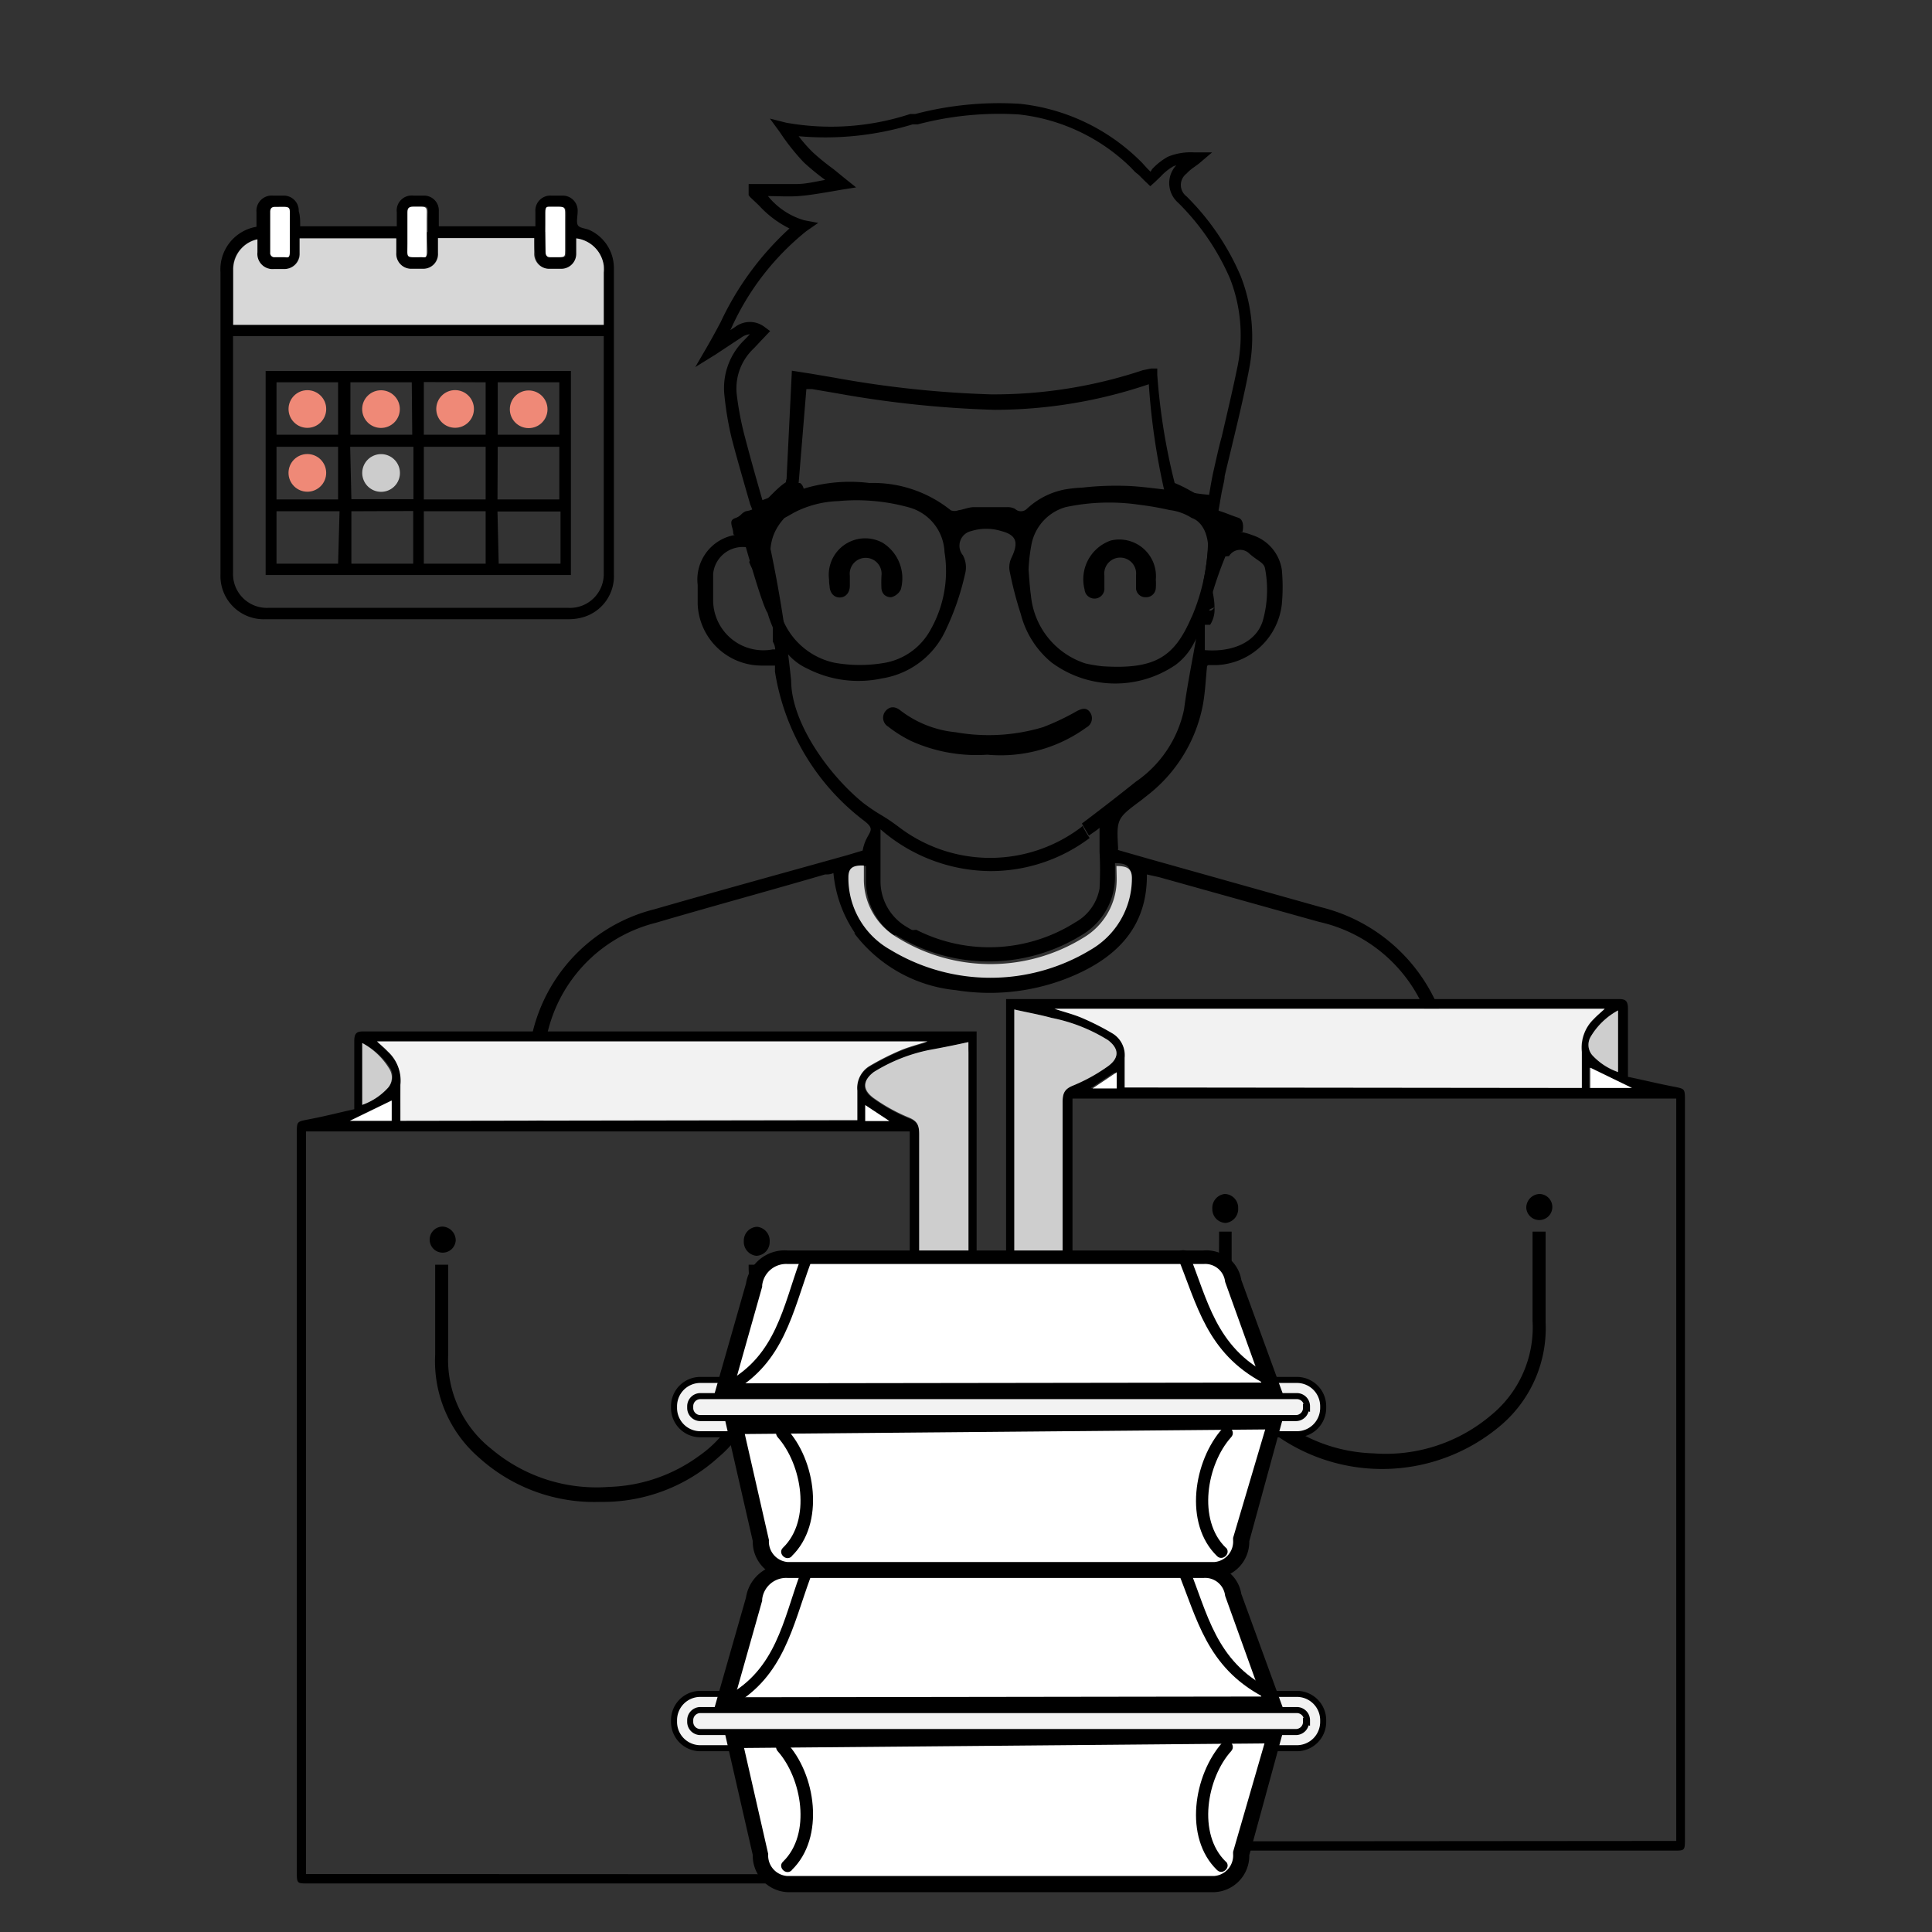 <svg id="Capa_1" data-name="Capa 1" xmlns="http://www.w3.org/2000/svg" viewBox="0 0 80 80"><rect x="0" y="0" width="80" height="80" fill="#333333" stroke="none"/><defs><style>.cls-1{fill:#d7d7d7;}.cls-2{fill:#cecece;}.cls-3,.cls-5{fill:#f2f2f2;}.cls-4{fill:#fff;}.cls-5{stroke:#000;stroke-miterlimit:10;stroke-width:0.25px;}.cls-6{fill:#ccc;}.cls-7{fill:#ef8977;}</style></defs><title>Mesa de trabajo 1</title><path d="M50.66,23.47h0C50.77,23.47,50.72,23.47,50.66,23.47Z"/><path d="M22.51,46.72c0-1.23,0-1.45,0-2.68a6.14,6.14,0,0,1,4.65-5.83c2.31-.68,4.64-1.31,7-2,.11,0,.23,0,.35-.06a5.3,5.3,0,0,0,1,2.64l.71,0a3.3,3.3,0,0,1-1-2.44c0-.38.17-.51.64-.49,0,.19,0,.39,0,.58A2.75,2.75,0,0,0,37,38.72l1-.09a5.26,5.26,0,0,1-.54-.3,2.19,2.19,0,0,1-1-1.82c0-.69,0-1.37,0-2.17A7,7,0,0,0,41,36.07a6.82,6.82,0,0,0,4.12-1.37c-.11-.16-.21-.33-.29-.5l-.07.06a6.23,6.23,0,0,1-7.52,0c-.76-.57-.74-.45-1.48-1-1.44-1.16-3-3.34-3-5.08a53.41,53.41,0,0,0-.84-5.38c-.21-.82-.16-.48-.65-.64a3.28,3.28,0,0,0-.88,0,1.87,1.87,0,0,0-1.5,2.06c0,.27,0,.54,0,.8a2.65,2.65,0,0,0,2.67,2.54l.53,0c0,.1,0,.18,0,.25a9.63,9.63,0,0,0,3.63,6.13c.67.49.15.45,0,1.28l-.67.2c-2.65.74-5.31,1.47-7.95,2.23a6.91,6.91,0,0,0-5.23,6.43c0,1.24,0,1.49,0,2.73A1.21,1.21,0,0,1,22.51,46.72ZM32,26v.57a.69.69,0,0,1,.1.32H32v0a2.08,2.08,0,0,1-2.47-2c0-.38,0-.76,0-1.13a1.23,1.23,0,0,1,1.2-1.11c.65,0,.21.19.52.51a.4.4,0,0,0-.23.1C31.3,24.16,32.92,25.08,32,26Z"/><path d="M59.49,44.52c0,.31,0-.16,0,0Z"/><path d="M60.09,44h-.62s0,.08,0,.11c0,.2,0,.33,0,.41,0-.16,0,.31,0,0,0,.06,0,.19,0,.48h.63c0-.14,0-.37,0-.78C60.11,44.15,60.1,44.07,60.09,44Z"/><path d="M54.68,37.56l-7.12-2L46.3,35.2a.07.07,0,0,1,0-.06c-.07-1.24-.06-1.25.95-2l.24-.19a6.22,6.22,0,0,0,2.29-3.62c.12-.56.14-1.14.2-1.73a.07.07,0,0,1,.07-.06l.33,0A2.84,2.84,0,0,0,53.08,25a7.88,7.88,0,0,0,0-1.39,1.78,1.78,0,0,0-1.22-1.45,2.54,2.54,0,0,0-.51-.14h-.42l-.31,0a.43.43,0,0,0-.58.46,12,12,0,0,1-.21,1.6c-.1,1.76-.58,3.59-.8,5.29a4.82,4.82,0,0,1-2,3q-1.1.88-2.23,1.73c.09.17.19.33.29.5.15-.11.3-.2.44-.32,0,.35,0,.69,0,1a1.92,1.92,0,0,1,.18,2,1.92,1.92,0,0,0-.18-2,14.1,14.1,0,0,1,0,1.51,2,2,0,0,1-1,1.4,6.67,6.67,0,0,1-6.59.31l-1,.09.16.13a7.32,7.32,0,0,0,7.69,0,2.8,2.8,0,0,0,1.38-2.42c0-.19,0-.37,0-.56.48,0,.65.13.64.54a3.42,3.42,0,0,1-1.71,2.93,8,8,0,0,1-8.29,0,4.3,4.3,0,0,1-.73-.57l-.71,0A6,6,0,0,0,39.58,41a8.81,8.81,0,0,0,4.5-.45c2.1-.8,3.43-2.11,3.41-4.34l.5.11,6.62,1.85A6.22,6.22,0,0,1,59.48,44h.62A7.12,7.12,0,0,0,54.68,37.56ZM49.89,25.87l.22,0a1.18,1.18,0,0,0,.18-.72h0c-.06.07-.11.14-.19.13s0-.06.19-.13h0c0-1-.75-2.06.6-2.12a.54.54,0,0,1,.85-.1c.34.3.59.36.64.6a4.68,4.68,0,0,1-.07,2.1c-.23.92-1.22,1.39-2.42,1.29Z"/><path d="M31.93,26h0Z"/><path class="cls-1" d="M46.23,35.86c.48,0,.65.13.64.54a3.42,3.42,0,0,1-1.71,2.93,8,8,0,0,1-8.29,0,3.4,3.4,0,0,1-1.74-3c0-.38.17-.51.64-.49,0,.19,0,.39,0,.58a2.79,2.79,0,0,0,1.4,2.41,7.32,7.32,0,0,0,7.69,0,2.8,2.8,0,0,0,1.38-2.42C46.24,36.24,46.23,36,46.23,35.86Z"/><path d="M31.31,21.27c-.1,0-.12-.06-.16-.17l-.09-.23,0,0-.19-.66c-.2-.7-.4-1.39-.58-2.09A13.21,13.21,0,0,1,30,16.4a2.78,2.78,0,0,1,.84-2.34l.21-.22a.73.73,0,0,0-.36.14l-.47.31-.59.39-.84.52.5-.86c.19-.33.37-.66.55-1a12.31,12.31,0,0,1,2.85-3.88,4.27,4.27,0,0,1-1.26-.95l-.37-.35L31,8.08l0-.46h.77c.4,0,.81,0,1.21,0s.78-.1,1.19-.17h0a10.09,10.09,0,0,1-.88-.72,9.12,9.12,0,0,1-1-1.26l-.41-.56.67.17a10.5,10.5,0,0,0,5.14-.36l.21,0a13.7,13.7,0,0,1,4.35-.42,8.34,8.34,0,0,1,4.92,2.32,2.86,2.86,0,0,1,.22.23l.12.13.13.13L47.71,7a2.64,2.64,0,0,1,.65-.51,2.49,2.49,0,0,1,1.09-.18h.74l-.54.46-.19.14a1.87,1.87,0,0,0-.33.28.59.59,0,0,0,0,.94,10.39,10.39,0,0,1,2.24,3.29,6.92,6.92,0,0,1,.35,3.88c-.19,1-.43,2-.67,3-.11.47-.23.94-.34,1.42,0,.17-.09.47-.14.76s-.08.48-.11.63l0,.23-.23,0a3.65,3.65,0,0,1-1.2-.46,4,4,0,0,0-.65-.3l-.14,0,0-.14a28.28,28.28,0,0,1-.67-4.53,19.91,19.91,0,0,1-6.4,1.06,43.75,43.75,0,0,1-6.55-.69l-1-.17-.23,0L33.07,20s0,0,.06,0a.39.39,0,0,1,.15.37.33.33,0,0,1-.18.21,1.21,1.21,0,0,1-.94.41A3.67,3.67,0,0,1,31.31,21.27ZM48.64,20a5.44,5.44,0,0,1,.6.29,4.28,4.28,0,0,0,.8.36l.06-.36c.05-.3.11-.62.15-.79.11-.48.22-1,.34-1.42.23-1,.47-2,.66-2.94a6.45,6.45,0,0,0-.32-3.61,10,10,0,0,0-2.14-3.13,1.08,1.08,0,0,1-.08-1.56l-.13.05a2.23,2.23,0,0,0-.52.42l-.26.25-.17.15-.24-.23-.24-.24L47,7.12l-.18-.19A7.86,7.86,0,0,0,42.2,4.74,13.25,13.25,0,0,0,38,5.15l-.21,0a12.41,12.41,0,0,1-4.72.49,6.21,6.21,0,0,0,.59.67,9.66,9.66,0,0,0,.85.69L35,7.4l.45.36-.57.09-.58.1c-.43.07-.83.14-1.24.17s-.85,0-1.26,0h0l0,0a3,3,0,0,0,1.5,1l.58.11-.49.34a10.89,10.89,0,0,0-3.1,4l-.05.1.2-.13a1,1,0,0,1,1.22,0l.23.17-.37.39-.3.32a2.27,2.27,0,0,0-.71,1.94A12.79,12.79,0,0,0,30.82,18c.18.69.37,1.38.57,2.08l.18.63.27-.1h0l.41-.15,0,.06a.6.6,0,0,0,.42-.21.46.46,0,0,1-.1-.48l.22-4.48.77.12,1,.17a43.27,43.27,0,0,0,6.48.69,19.5,19.5,0,0,0,6.28-1l.34-.07.26,0v.26A25.85,25.85,0,0,0,48.64,20Z"/><path d="M51.28,21.44c-.44-.15-.43-.17-.87-.31-.17-.06-.22-.16-.18-.35l.06-.27a12.36,12.36,0,0,1-1.87-.29v.07c-.6-.06-1.18-.15-1.77-.17s-1.21,0-1.82.07a5.6,5.6,0,0,0-.75.08,3.17,3.17,0,0,0-1.56.8.35.35,0,0,1-.49,0A.67.67,0,0,0,41.7,21c-.46,0-.91,0-1.37,0-.22,0-.43.1-.65.13a.42.42,0,0,1-.31,0A5.13,5.13,0,0,0,36,20a6.56,6.56,0,0,0-3.09.36s-.05,0-.11,0l0-.52c-.73.27-1.12,1.22-1.92,1.33-.22.1-.17.19-.45.29s-.08.36-.07.6.36,0,.42.23c.69,2.45.93,3,1,3.08a5.18,5.18,0,0,0,.41,1,2.42,2.42,0,0,0,1.27,1.33,4.63,4.63,0,0,0,3.07.39,3.5,3.5,0,0,0,2.63-2,10.88,10.88,0,0,0,.8-2.32,1.05,1.05,0,0,0-.09-.78.62.62,0,0,1,.35-1,2.09,2.09,0,0,1,1.24,0c.62.16.73.46.43,1.09a.92.92,0,0,0-.09.53,15.3,15.3,0,0,0,.47,1.82,3.82,3.82,0,0,0,1.27,2,4.43,4.43,0,0,0,5.14.1,2.57,2.57,0,0,0,.73-.85,10.21,10.21,0,0,0,.54-1.13v0A15.29,15.29,0,0,1,51,22.45c.32-.56.44-.39.45-.43C51.5,21.78,51.48,21.51,51.28,21.44ZM38.49,26.15a2.69,2.69,0,0,1-1.82,1.29,6,6,0,0,1-2.13,0,3,3,0,0,1-2.3-2.36c-.43-1.86-.57-2.73.24-3.63l.2-.11.21-.12a4.28,4.28,0,0,1,1.82-.47A8.12,8.12,0,0,1,37.6,21a2,2,0,0,1,1.51,1.86A4.93,4.93,0,0,1,38.49,26.15Zm10.86-.62c-.7,1.63-1.46,2.2-3.68,2.06a5.63,5.63,0,0,1-.73-.12,3.28,3.28,0,0,1-2.25-2.8c-.05-.35-.07-.71-.1-1.08a7.13,7.13,0,0,1,.13-1.09A2,2,0,0,1,44.12,21a8.66,8.66,0,0,1,3.05-.1,12.37,12.37,0,0,1,1.26.22,2.18,2.18,0,0,1,.92.33s.57.14.67,1.07A8.37,8.37,0,0,1,49.35,25.54Z"/><path d="M40.88,31.25a6.57,6.57,0,0,1-3.16-.57,5.37,5.37,0,0,1-.94-.59.43.43,0,0,1-.1-.66c.17-.19.39-.19.62,0a4.45,4.45,0,0,0,2.27.89,7.83,7.83,0,0,0,3.62-.21,10,10,0,0,0,1.41-.67c.2-.1.39-.16.54.06a.43.43,0,0,1-.15.62A6.05,6.05,0,0,1,40.88,31.25Z"/><path d="M34.33,24a1.51,1.51,0,0,1,2.21-1.53,1.73,1.73,0,0,1,.76,1.94.6.6,0,0,1-.4.32c-.21,0-.37-.12-.4-.35a5.08,5.08,0,0,1,0-.54.66.66,0,1,0-1.31,0c0,.14,0,.27,0,.41,0,.3-.18.49-.42.49s-.41-.19-.42-.48C34.33,24.14,34.33,24.06,34.33,24Z"/><path d="M47.86,24a2.45,2.45,0,0,1,0,.35.4.4,0,0,1-.42.38.39.39,0,0,1-.4-.36c0-.18,0-.36,0-.54a.66.66,0,1,0-1.31,0c0,.17,0,.34,0,.51a.41.41,0,0,1-.82.07A1.7,1.7,0,0,1,46,22.38,1.52,1.52,0,0,1,47.86,24Z"/><path d="M14.67,45.93c0-1,0-1.91,0-2.82,0-.3.08-.4.35-.4H40.44v.35q0,7.88,0,30.75a.46.46,0,0,1-.34.53,2.89,2.89,0,0,0-2,2.39,4.47,4.47,0,0,0,0,.88c0,.3-.1.42-.36.38h-25c-.45,0-.45,0-.45-.52q0-15.26,0-30.52c0-.51,0-.5.44-.59C13.38,46.24,14,46.08,14.67,45.93Zm23,31.68V46.85h-25V77.6Zm2.4-34.45c-.54.12-1,.22-1.55.35a6.93,6.93,0,0,0-2.33.92c-.49.35-.52.73,0,1.08a7.18,7.18,0,0,0,1.47.81c.33.13.41.31.41.68q0,6.58,0,28.17v.36a4,4,0,0,1,1.77-1.47c.23-.09.28-.22.27-.47q0-22.52,0-30ZM16.58,46.41H35.5c0-.43,0-.83,0-1.23a1.06,1.06,0,0,1,.49-1,10.75,10.75,0,0,1,1.28-.65c.35-.15.72-.24,1.14-.38H15.62c.17.16.31.29.45.42a1.64,1.64,0,0,1,.52,1.38C16.54,45.4,16.58,45.9,16.58,46.41ZM15,45.75A2.62,2.62,0,0,0,16.1,45a.66.66,0,0,0,.07-.75A2.94,2.94,0,0,0,15,43.19Zm1.2-.18-1.73.84h1.73Zm20.61.85-1-.66v.66Z"/><path class="cls-2" d="M40.1,43.15v.4q0,7.52,0,30c0,.25,0,.38-.27.47a4,4,0,0,0-1.77,1.47v-.36q0-21.58,0-28.17c0-.37-.08-.54-.41-.68a7.18,7.18,0,0,1-1.47-.81c-.48-.35-.46-.73,0-1.08a6.93,6.93,0,0,1,2.33-.92C39.06,43.37,39.56,43.27,40.1,43.15Z"/><path class="cls-3" d="M16.58,46.41c0-.51,0-1,0-1.49a1.64,1.64,0,0,0-.52-1.38c-.13-.14-.28-.26-.45-.42H38.41c-.42.14-.79.23-1.14.38a10.75,10.75,0,0,0-1.28.65,1.06,1.06,0,0,0-.49,1c0,.4,0,.8,0,1.23Z"/><path class="cls-2" d="M15,45.75V43.19a2.94,2.94,0,0,1,1.14,1.1.66.66,0,0,1-.07.75A2.62,2.62,0,0,1,15,45.75Z"/><path class="cls-4" d="M16.22,45.57v.84H14.49Z"/><path class="cls-4" d="M36.83,46.42h-1v-.66Z"/><path d="M31,52.37h.52s0,0,0,.05c0,1.47.05,2.94,0,4.41a5,5,0,0,1-1.78,3.52,7.1,7.1,0,0,1-4.88,1.84,7.11,7.11,0,0,1-5-1.81,5.28,5.28,0,0,1-1.84-4.29c0-1.12,0-2.24,0-3.36v-.36h.54c0,.1,0,.22,0,.33,0,1.12,0,2.24,0,3.36A4.7,4.7,0,0,0,20.35,60a6.74,6.74,0,0,0,4.86,1.57,6.65,6.65,0,0,0,3.73-1.28,4.79,4.79,0,0,0,2-3.12,5.49,5.49,0,0,0,.07-.91c0-1.18,0-2.35,0-3.53C31,52.61,31,52.5,31,52.37Z"/><path d="M18.32,50.79a.57.57,0,0,1,.55.58.54.54,0,1,1-.55-.58Z"/><path d="M31.32,52a.58.58,0,0,1-.52-.61.57.57,0,0,1,.56-.59.58.58,0,0,1,.51.62A.57.57,0,0,1,31.32,52Z"/><path d="M69.33,45c.44.09.44.08.44.59q0,15.26,0,30.52c0,.52,0,.52-.45.52h-25c-.26,0-.37-.08-.36-.38a4.47,4.47,0,0,0,0-.88A2.89,2.89,0,0,0,42,73a.46.46,0,0,1-.34-.53q0-22.88,0-30.75v-.35H67.06c.27,0,.35.1.35.4,0,.91,0,1.83,0,2.82C68.05,44.72,68.69,44.88,69.33,45Zm.08,31.23V45.49h-25V76.25ZM42,42.2q0,7.52,0,30c0,.25,0,.38.27.47A4,4,0,0,1,44,74.17v-.36q0-21.58,0-28.17c0-.37.08-.54.41-.68a7.18,7.18,0,0,0,1.47-.81c.48-.35.46-.73,0-1.08a6.93,6.93,0,0,0-2.33-.92c-.5-.13-1-.23-1.55-.35Zm23.52,1.37A1.64,1.64,0,0,1,66,42.19c.13-.14.28-.26.45-.42H43.66c.42.14.79.23,1.14.38a10.75,10.75,0,0,1,1.28.65,1.06,1.06,0,0,1,.49,1c0,.4,0,.8,0,1.23H65.5C65.5,44.54,65.53,44,65.49,43.56ZM67,41.84a2.94,2.94,0,0,0-1.14,1.1.66.66,0,0,0,.07.75,2.62,2.62,0,0,0,1.07.71Zm-1.2,3.21h1.73l-1.73-.84Zm-19.64,0V44.4l-1,.66Z"/><path class="cls-2" d="M42,41.8v.4q0,7.52,0,30c0,.25,0,.38.27.47A4,4,0,0,1,44,74.17v-.36q0-21.58,0-28.17c0-.37.08-.54.41-.68a7.18,7.18,0,0,0,1.47-.81c.48-.35.46-.73,0-1.08a6.93,6.93,0,0,0-2.33-.92C43,42,42.51,41.92,42,41.8Z"/><path class="cls-3" d="M65.5,45.05c0-.51,0-1,0-1.49A1.64,1.64,0,0,1,66,42.19c.13-.14.28-.26.45-.42H43.66c.42.14.79.23,1.14.38a10.75,10.75,0,0,1,1.28.65,1.06,1.06,0,0,1,.49,1c0,.4,0,.8,0,1.23Z"/><path class="cls-2" d="M67,44.39V41.84a2.94,2.94,0,0,0-1.14,1.1.66.66,0,0,0,.07.75A2.62,2.62,0,0,0,67,44.39Z"/><path class="cls-4" d="M65.85,44.21v.84h1.73Z"/><path class="cls-4" d="M45.24,45.07h1V44.4Z"/><path d="M51,51h-.52s0,0,0,.05c0,1.47-.05,2.94,0,4.41A5,5,0,0,0,52.29,59a7.59,7.59,0,0,0,9.88,0A5.28,5.28,0,0,0,64,54.75c0-1.12,0-2.24,0-3.36V51h-.54c0,.1,0,.22,0,.33,0,1.12,0,2.24,0,3.36a4.7,4.7,0,0,1-1.73,3.92,6.74,6.74,0,0,1-4.86,1.57,6.65,6.65,0,0,1-3.73-1.28,4.79,4.79,0,0,1-2-3.12A5.49,5.49,0,0,1,51,54.9c0-1.18,0-2.35,0-3.53C51,51.26,51,51.14,51,51Z"/><path d="M63.75,49.44a.57.57,0,0,0-.55.58.54.54,0,1,0,.55-.58Z"/><path d="M50.75,50.64a.58.58,0,0,0,.52-.61.57.57,0,0,0-.56-.59.58.58,0,0,0-.51.62A.57.57,0,0,0,50.75,50.64Z"/><rect class="cls-5" x="28.21" y="70.47" width="26.21" height="1.57" rx="0.75" ry="0.75" transform="translate(82.62 142.52) rotate(-180)"/><path class="cls-5" d="M29,70.14h24.7a1.09,1.09,0,0,1,1.09,1.09v.07a1.09,1.09,0,0,1-1.09,1.09H29a1.09,1.09,0,0,1-1.09-1.09v-.07A1.09,1.09,0,0,1,29,70.14Zm25.12,1.16v-.07a.42.42,0,0,0-.42-.42H29a.42.42,0,0,0-.42.42v.07a.42.42,0,0,0,.42.42H53.66A.42.42,0,0,0,54.08,71.29Z"/><rect class="cls-5" x="28.21" y="57.47" width="26.21" height="1.57" rx="0.75" ry="0.75" transform="translate(82.62 116.52) rotate(-180)"/><path class="cls-5" d="M29,57.14h24.7a1.09,1.09,0,0,1,1.09,1.09v.07a1.09,1.09,0,0,1-1.09,1.09H29a1.09,1.09,0,0,1-1.09-1.09v-.07A1.09,1.09,0,0,1,29,57.14Zm25.12,1.16v-.07a.42.42,0,0,0-.42-.42H29a.42.42,0,0,0-.42.42v.07a.42.42,0,0,0,.42.42H53.66A.42.42,0,0,0,54.08,58.29Z"/><path class="cls-4" d="M32.62,52.06H49.83a1.14,1.14,0,0,1,1.23,1l1.62,4.45H30l1.23-4.31A1.29,1.29,0,0,1,32.62,52.06Z"/><path d="M32.62,51.78H49.83A1.46,1.46,0,0,1,51.4,53l1.74,4.77H29.57l1.32-4.62A1.62,1.62,0,0,1,32.62,51.78Zm19.61,5.47-1.5-4.17a.83.83,0,0,0-.89-.74H32.62a1,1,0,0,0-1.06.88v.06l-1.13,4Z"/><path d="M52.55,56.91c-2.21-1.13-2.55-3.11-3.32-5-.1-.25-.59-.14-.48.11.82,2,1.21,4,3.55,5.24.28.14.53-.22.25-.36Z"/><path d="M30.36,57.61c2.1-1.21,2.46-3.27,3.2-5.29.09-.26-.34-.37-.44-.11-.69,1.9-1,3.9-3,5-.25.14,0,.51.23.36Z"/><path class="cls-4" d="M30.39,59l22.3.22L51.4,63.77A1.18,1.18,0,0,1,50.29,65H32.6a1.18,1.18,0,0,1-1.1-1.25Z"/><path d="M30,58.7H53.13l-1.4,5.12a1.51,1.51,0,0,1-1.44,1.53H32.61a1.51,1.51,0,0,1-1.44-1.54Zm22.39.49-21.55.19,1,4.39a.85.85,0,0,0,.77.91H50.29a.85.85,0,0,0,.77-.91v-.09Z"/><path d="M32.78,64.44c1.4-1.35,1-4-.22-5.29-.22-.24-.57.11-.36.36,1,1.12,1.41,3.43.22,4.58-.23.22.12.58.36.36Z"/><path d="M50.76,64.09c-1.19-1.15-.79-3.46.22-4.58.22-.24-.14-.6-.36-.36-1.19,1.33-1.62,3.94-.22,5.29.23.22.59-.13.36-.36Z"/><path class="cls-4" d="M32.62,65.06H49.83a1.14,1.14,0,0,1,1.23,1l1.62,4.45H30l1.23-4.31A1.29,1.29,0,0,1,32.62,65.06Z"/><path d="M32.62,64.78H49.83A1.46,1.46,0,0,1,51.4,66l1.74,4.77H29.57l1.32-4.62A1.62,1.62,0,0,1,32.62,64.78Zm19.61,5.47-1.5-4.17a.83.83,0,0,0-.89-.74H32.62a1,1,0,0,0-1.06.88v.06l-1.13,4Z"/><path d="M52.55,69.91c-2.21-1.13-2.55-3.11-3.32-5-.1-.25-.59-.14-.48.11.82,2,1.21,4,3.55,5.24.28.14.53-.22.25-.36Z"/><path d="M30.36,70.61c2.1-1.21,2.46-3.27,3.2-5.29.09-.26-.34-.37-.44-.11-.69,1.9-1,3.9-3,5-.25.14,0,.51.23.36Z"/><path class="cls-4" d="M30.39,72l22.3.22L51.4,76.77A1.18,1.18,0,0,1,50.29,78H32.6a1.18,1.18,0,0,1-1.1-1.25Z"/><path d="M52.36,72.19l-21.55.19,1,4.39a.85.85,0,0,0,.77.91H50.29a.85.85,0,0,0,.77-.91v-.09ZM30,71.7H53.13l-1.4,5.12a1.51,1.51,0,0,1-1.44,1.53H32.61a1.51,1.51,0,0,1-1.44-1.54Z"/><path d="M50.76,77.09c-1.19-1.15-.79-3.46.22-4.58.22-.24-.14-.6-.36-.36-1.19,1.33-1.62,3.94-.22,5.29.23.22.59-.13.36-.36Z"/><path d="M32.78,77.44c1.4-1.35,1-4-.22-5.29-.22-.24-.57.11-.36.36,1,1.12,1.41,3.43.22,4.58-.23.22.12.58.36.36Z"/><path d="M12.43,9.37h4c0-.19,0-.39,0-.58a.62.62,0,0,1,.69-.69h.43a.61.61,0,0,1,.62.64c0,.21,0,.41,0,.63h4c0-.2,0-.4,0-.6a.62.62,0,0,1,.66-.67h.45a.62.62,0,0,1,.64.64c0,.2-.06.43,0,.57s.33.14.5.22a1.73,1.73,0,0,1,1,1.57c0,.44,0,.88,0,1.33q0,5.67,0,11.34a1.77,1.77,0,0,1-1.25,1.78,2.14,2.14,0,0,1-.61.09H11a1.79,1.79,0,0,1-1.87-1.87q0-6.25,0-12.49a1.79,1.79,0,0,1,1.49-1.89c0-.2,0-.41,0-.61a.63.63,0,0,1,.68-.68h.43a.62.62,0,0,1,.64.64C12.43,8.94,12.43,9.14,12.43,9.37ZM25,13.92H9.65v.22c0,3.19,0,6.39,0,9.58a1.4,1.4,0,0,0,1.45,1.45q6.21,0,12.43,0A1.4,1.4,0,0,0,25,23.73c0-3.19,0-6.39,0-9.58ZM22.12,9.86h-4c0,.22,0,.42,0,.62a.61.61,0,0,1-.63.65h-.45a.62.62,0,0,1-.65-.66c0-.2,0-.4,0-.6h-4c0,.21,0,.41,0,.61a.63.63,0,0,1-.65.66h-.41a.63.63,0,0,1-.69-.69c0-.18,0-.36,0-.54a1.27,1.27,0,0,0-1,1.22c0,.74,0,1.48,0,2.22a.86.86,0,0,0,0,.1H25c0-.73,0-1.44,0-2.16A1.82,1.82,0,0,0,25,11a1.31,1.31,0,0,0-1.1-1.11c0,.22,0,.43,0,.63a.62.62,0,0,1-.61.63h-.49a.62.62,0,0,1-.64-.66C22.11,10.26,22.12,10.06,22.12,9.86ZM12,9.6c0-.16,0-.32,0-.49,0-.63.08-.55-.63-.55-.13,0-.18.07-.18.2q0,.85,0,1.69a.17.17,0,0,0,.19.19h.39c.16,0,.24-.07.23-.23S12,9.88,12,9.6Zm10.63,0c0,.28,0,.56,0,.84s.06.22.21.22h.33c.24,0,.27,0,.27-.27q0-.63,0-1.26c0-.62.07-.55-.57-.56-.17,0-.25.06-.25.24S22.58,9.33,22.58,9.6Zm-4.91,0c0-.17,0-.34,0-.51,0-.61.09-.55-.57-.55-.17,0-.23.07-.23.23,0,.44,0,.87,0,1.31,0,.62-.09.55.59.55.15,0,.21-.06.21-.21S17.67,9.89,17.67,9.62Z"/><path class="cls-1" d="M22.12,9.86c0,.21,0,.41,0,.61a.62.62,0,0,0,.64.66h.49a.62.62,0,0,0,.61-.63c0-.2,0-.4,0-.63A1.31,1.31,0,0,1,25,11a1.82,1.82,0,0,1,0,.29c0,.71,0,1.43,0,2.16H9.66a.86.86,0,0,1,0-.1c0-.74,0-1.48,0-2.22a1.27,1.27,0,0,1,1-1.22c0,.18,0,.36,0,.54a.63.63,0,0,0,.69.69h.41a.63.63,0,0,0,.65-.66c0-.2,0-.4,0-.61h4c0,.2,0,.4,0,.6a.62.62,0,0,0,.65.66h.45a.61.61,0,0,0,.63-.65c0-.2,0-.4,0-.62Z"/><path class="cls-4" d="M12,9.6c0,.27,0,.54,0,.82s-.07.24-.23.23h-.39a.17.17,0,0,1-.19-.19q0-.85,0-1.69c0-.13.06-.2.18-.2.71,0,.63-.08.63.55C12,9.28,12,9.44,12,9.6Z"/><path class="cls-4" d="M22.58,9.6c0-.27,0-.53,0-.8s.07-.24.25-.24c.63,0,.57-.06.57.56q0,.63,0,1.26c0,.23,0,.27-.27.27h-.33c-.15,0-.21-.07-.21-.22S22.58,9.88,22.58,9.6Z"/><path class="cls-4" d="M17.67,9.62c0,.27,0,.55,0,.82s-.06.21-.21.21c-.68,0-.59.07-.59-.55,0-.44,0-.87,0-1.31,0-.17.06-.23.23-.23.66,0,.57-.06.57.55C17.67,9.28,17.67,9.45,17.67,9.62Z"/><path d="M23.64,15.36v8.45H11V15.36Zm-6.09,5.32h2.56V18.5H17.55Zm3.05,0h2.56V18.5H20.61Zm-3.05,2.66h2.56V21.17H17.55Zm-3-2.17v2.17h2.56V21.16Zm-.49,0H11.45v2.17H14Zm6.59,2.17h2.56V21.18H20.6Zm-6.1-2.67h2.57V18.5H14.5ZM14,18.5H11.45v2.18H14Zm3.05-2.67H14.51V18h2.56ZM11.45,18H14V15.83H11.45Zm11.71,0V15.83H20.61V18Zm-5.61-2.18V18h2.56V15.83Z"/><path class="cls-6" d="M15,19.56a.78.78,0,0,1,1.56.05A.78.78,0,1,1,15,19.56Z"/><circle class="cls-7" cx="12.73" cy="19.59" r="0.78" transform="translate(-6.89 32.27) rotate(-89.88)"/><circle class="cls-7" cx="15.77" cy="16.94" r="0.78" transform="translate(-1.42 32.43) rotate(-89.06)"/><circle class="cls-7" cx="12.73" cy="16.94" r="0.78" transform="translate(-0.02 0.01) rotate(-0.06)"/><circle class="cls-7" cx="21.88" cy="16.94" r="0.78" transform="translate(4.89 38.78) rotate(-89.84)"/><circle class="cls-7" cx="18.84" cy="16.94" r="0.78" transform="translate(1.79 35.67) rotate(-89.65)"/></svg>